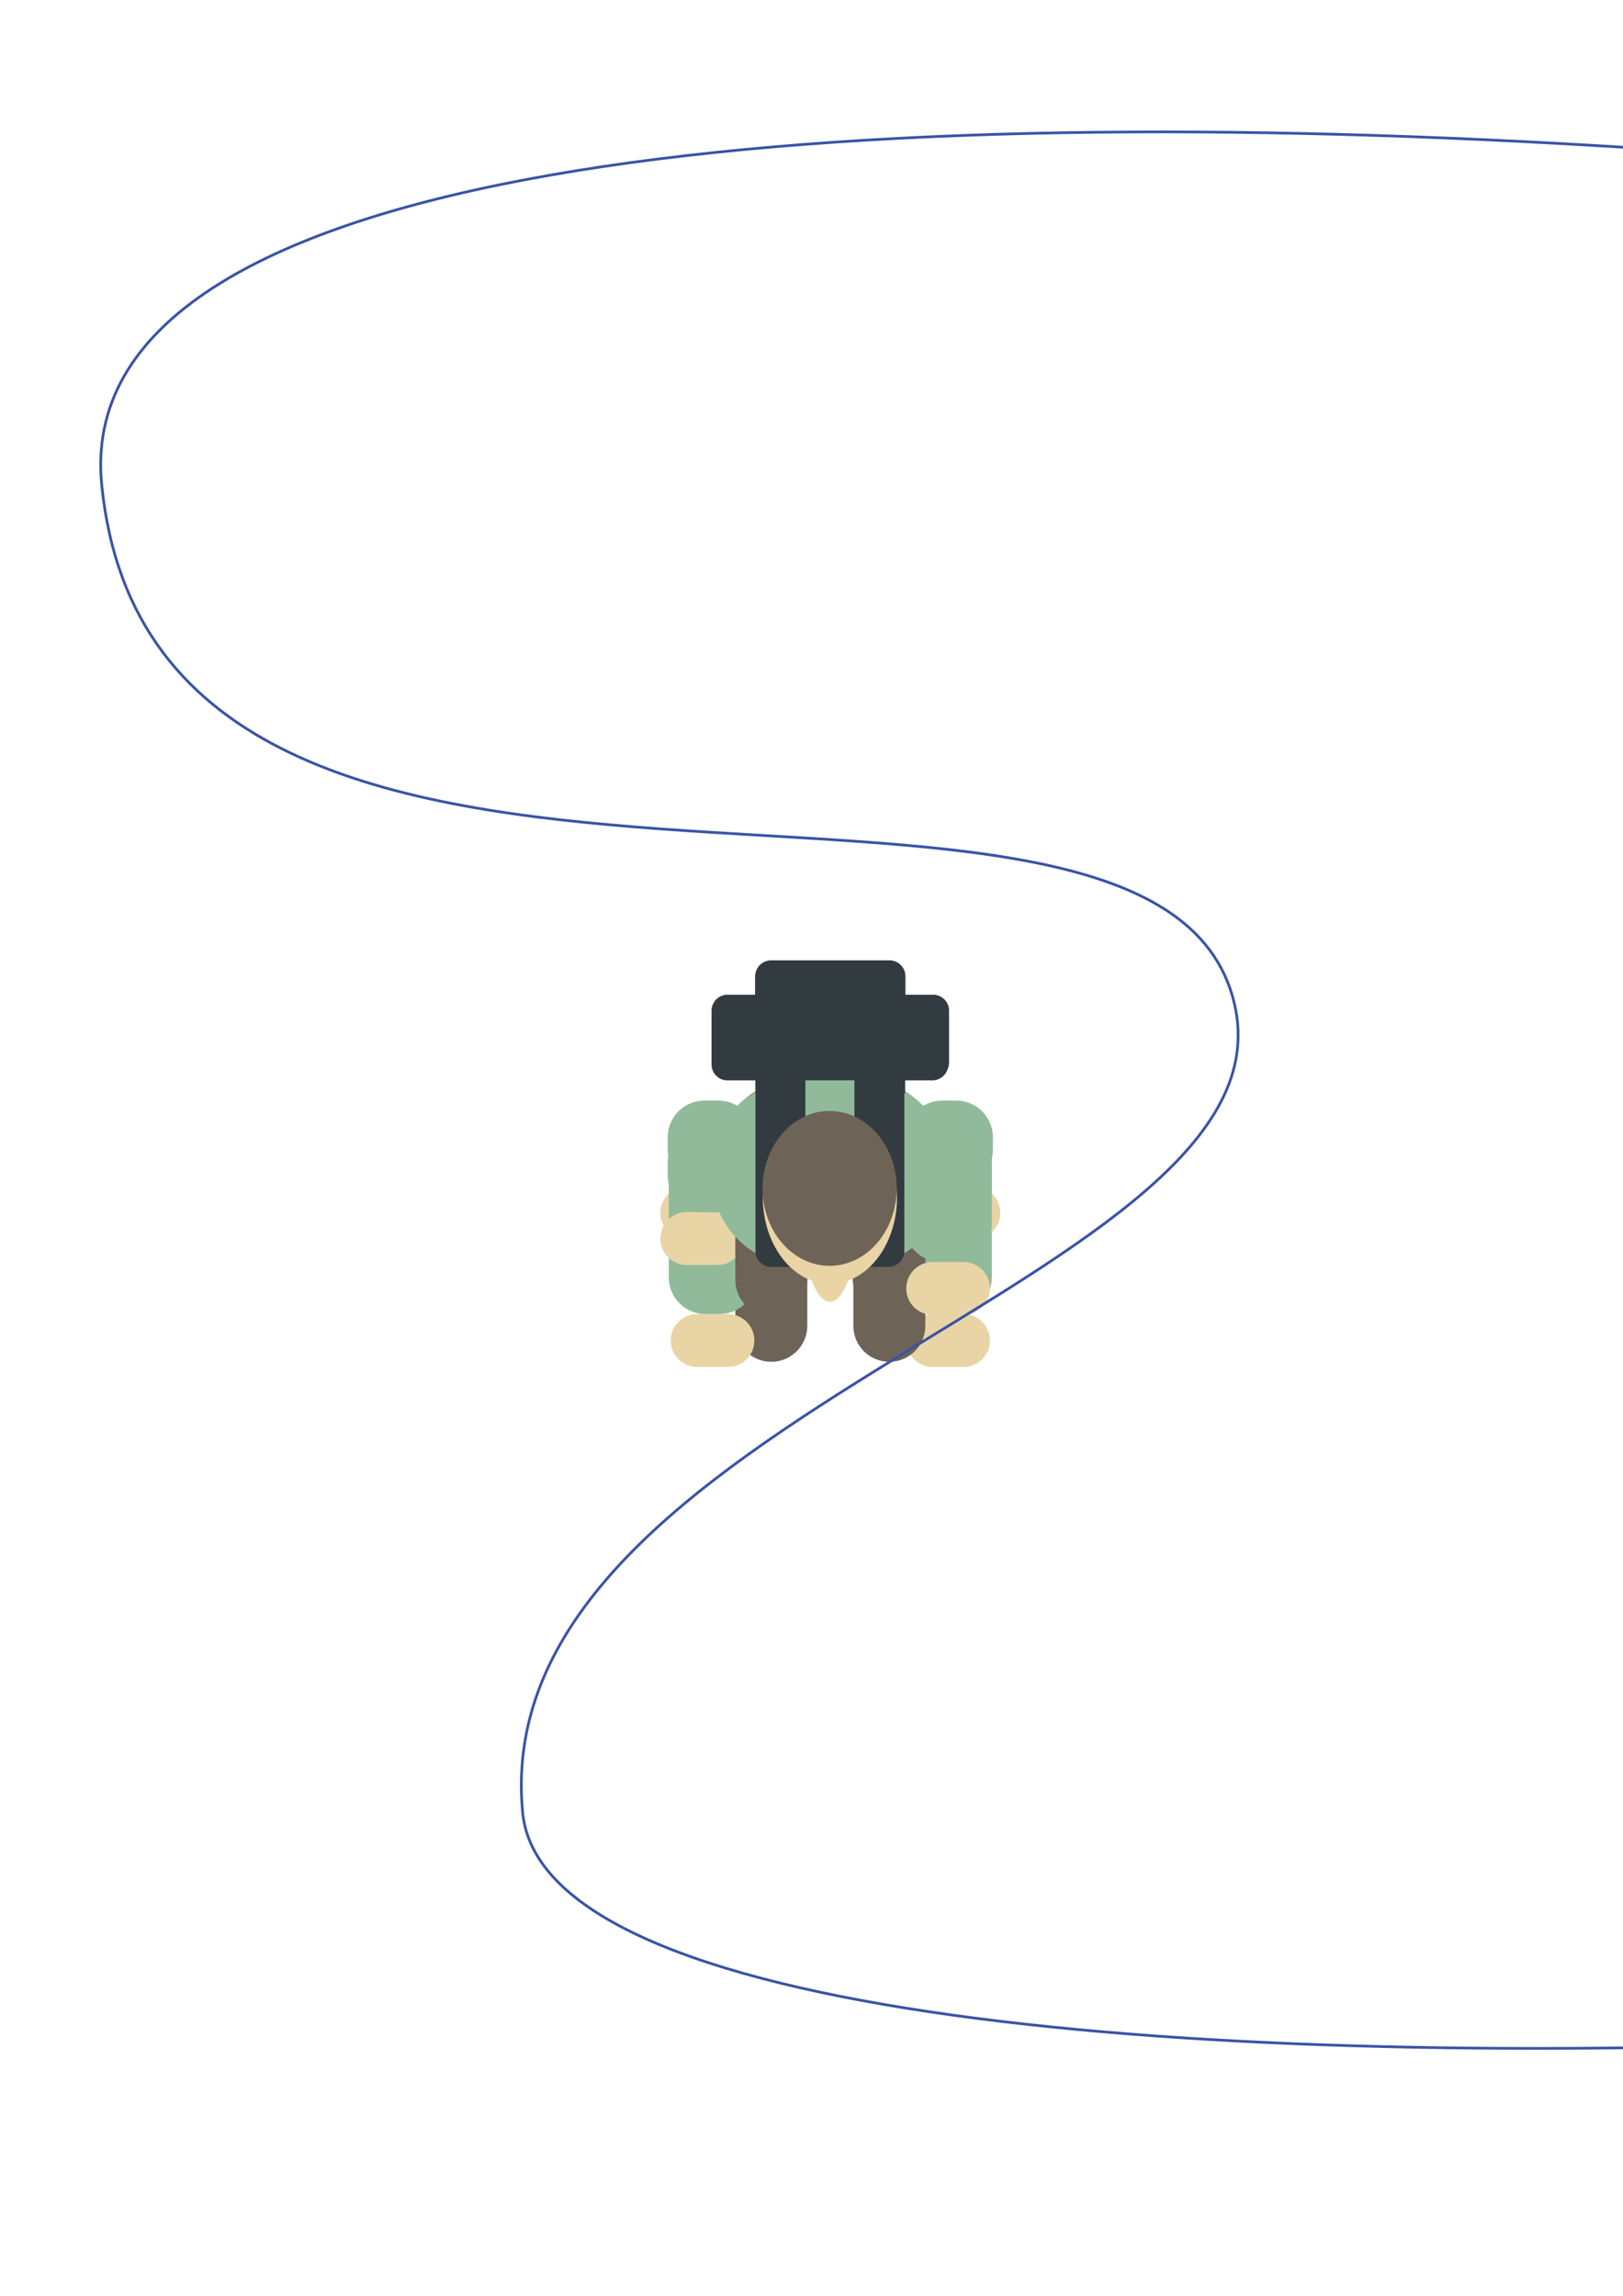 <?xml version="1.0" encoding="utf-8"?>
<!-- Generator: Adobe Illustrator 18.1.0, SVG Export Plug-In . SVG Version: 6.00 Build 0)  -->
<svg version="1.1" id="Layer_1" xmlns="http://www.w3.org/2000/svg" xmlns:xlink="http://www.w3.org/1999/xlink" x="0px" y="0px"
	 viewBox="0 0 595.3 841.9" enable-background="new 0 0 595.3 841.9" xml:space="preserve">
<g>
	<g id="m3">
		<path fill="#E8D4A5" d="M263.2,454.5h-11.3c-5.3,0-9.7-4.3-9.7-9.7v0c0-5.3,4.3-9.7,9.7-9.7h11.3c5.3,0,9.7,4.3,9.7,9.7v0
			C272.9,450.1,268.5,454.5,263.2,454.5z"/>
		<path fill="#323B3F" d="M347.8,389.7v-19.1c0-3.2-2.6-5.8-5.8-5.8h-75.2c-3.2,0-5.8,2.6-5.8,5.8v19.1c0,3.2,2.6,5.8,5.8,5.8H342
			C345.2,395.5,347.8,392.9,347.8,389.7z"/>
		<path fill="#323B3F" d="M331.7,377.1V358c0-3.2-2.6-5.8-5.8-5.8h-43.1c-3.2,0-5.8,2.6-5.8,5.8v19.1c0,3.2,2.6,5.8,5.8,5.8h43.1
			C329.1,382.9,331.7,380.3,331.7,377.1z"/>
		<path fill="#6D6357" d="M282.9,499.4L282.9,499.4c-7.3,0-13.2-5.9-13.2-13.2v-47.7c0-7.3,5.9-13.2,13.2-13.2h0
			c7.3,0,13.2,5.9,13.2,13.2v47.7C296.1,493.5,290.2,499.4,282.9,499.4z"/>
		<path fill="#6D6357" d="M325.9,472.9L325.9,472.9c-7.3,0-13.2-5.9-13.2-13.2v-47.7c0-7.3,5.9-13.2,13.2-13.2h0
			c7.3,0,13.2,5.9,13.2,13.2v47.7C339,467,333.1,472.9,325.9,472.9z"/>
		<path fill="#91BA9B" d="M314.8,463.6H294c-18.2,0-33-14.8-33-33v-2c0-18.2,14.8-33,33-33h20.8c18.2,0,33,14.8,33,33v2
			C347.8,448.8,333,463.6,314.8,463.6z"/>
		<path fill="#91BA9B" d="M263.5,435.1h-5.1c-7.5,0-13.5-6.1-13.5-13.5v-4.5c0-7.5,6.1-13.5,13.5-13.5h5.1c7.5,0,13.5,6.1,13.5,13.5
			v4.5C277,429.1,271,435.1,263.5,435.1z"/>
		<path fill="#91BA9B" d="M350.3,481.9h-5.1c-7.5,0-13.5-6.1-13.5-13.5v-42.7c0-7.5,6.1-13.5,13.5-13.5h5.1
			c7.5,0,13.5,6.1,13.5,13.5v42.7C363.8,475.9,357.8,481.9,350.3,481.9z"/>
		<path fill="#E8D4A5" d="M353.4,501.3h-11.3c-5.3,0-9.7-4.3-9.7-9.7v0c0-5.3,4.3-9.7,9.7-9.7h11.3c5.3,0,9.7,4.3,9.7,9.7v0
			C363.1,496.9,358.8,501.3,353.4,501.3z"/>
		<path fill="#323B3F" d="M295.4,458.1v-84.8c0-3.2-2.6-5.8-5.8-5.8h-6.7c-3.2,0-5.8,2.6-5.8,5.8v84.8c0,3.2,2.6,5.8,5.8,5.8h6.7
			C292.8,463.9,295.4,461.3,295.4,458.1z"/>
		<path fill="#323B3F" d="M331.7,458.1v-84.8c0-3.2-2.6-5.8-5.8-5.8h-6.7c-3.2,0-5.8,2.6-5.8,5.8v84.8c0,3.2,2.6,5.8,5.8,5.8h6.7
			C329.1,463.9,331.7,461.3,331.7,458.1z"/>
		<ellipse fill="#E8D4A5" cx="304.4" cy="438.4" rx="24.6" ry="31.7"/>
		<ellipse fill="#E8D4A5" cx="304.4" cy="447.9" rx="9.7" ry="28.8"/>
		<ellipse fill="#6D6357" cx="304.3" cy="435.1" rx="24.6" ry="28.4"/>
	</g>
	<g id="m2">
		<path fill="#E8D4A5" d="M345.9,454.5h11.3c5.3,0,9.7-4.3,9.7-9.7v0c0-5.3-4.3-9.7-9.7-9.7h-11.3c-5.3,0-9.7,4.3-9.7,9.7v0
			C336.2,450.1,340.6,454.5,345.9,454.5z"/>
		<path fill="#323B3F" d="M261.3,389.7v-19.1c0-3.2,2.6-5.8,5.8-5.8h75.2c3.2,0,5.8,2.6,5.8,5.8v19.1c0,3.2-2.6,5.8-5.8,5.8h-75.2
			C263.9,395.5,261.3,392.9,261.3,389.7z"/>
		<path fill="#323B3F" d="M277.4,377.1V358c0-3.2,2.6-5.8,5.8-5.8h43.1c3.2,0,5.8,2.6,5.8,5.8v19.1c0,3.2-2.6,5.8-5.8,5.8h-43.1
			C280,382.9,277.4,380.3,277.4,377.1z"/>
		<path fill="#6D6357" d="M326.2,499.4L326.2,499.4c7.3,0,13.2-5.9,13.2-13.2v-47.7c0-7.3-5.9-13.2-13.2-13.2h0
			c-7.3,0-13.2,5.9-13.2,13.2v47.7C313,493.5,318.9,499.4,326.2,499.4z"/>
		<path fill="#6D6357" d="M283.2,472.9L283.2,472.9c7.3,0,13.2-5.9,13.2-13.2v-47.7c0-7.3-5.9-13.2-13.2-13.2h0
			c-7.3,0-13.2,5.9-13.2,13.2v47.7C270.1,467,276,472.9,283.2,472.9z"/>
		<path fill="#91BA9B" d="M294.3,463.6h20.8c18.2,0,33-14.8,33-33v-2c0-18.2-14.8-33-33-33h-20.8c-18.2,0-33,14.8-33,33v2
			C261.3,448.8,276.1,463.6,294.3,463.6z"/>
		<path fill="#91BA9B" d="M345.6,435.1h5.1c7.5,0,13.5-6.1,13.5-13.5v-4.5c0-7.5-6.1-13.5-13.5-13.5h-5.1c-7.5,0-13.5,6.1-13.5,13.5
			v4.5C332.1,429.1,338.1,435.1,345.6,435.1z"/>
		<path fill="#91BA9B" d="M258.8,481.9h5.1c7.5,0,13.5-6.1,13.5-13.5v-42.7c0-7.5-6.1-13.5-13.5-13.5h-5.1
			c-7.5,0-13.5,6.1-13.5,13.5v42.7C245.3,475.9,251.3,481.9,258.8,481.9z"/>
		<path fill="#E8D4A5" d="M255.7,501.3H267c5.3,0,9.7-4.3,9.7-9.7v0c0-5.3-4.3-9.7-9.7-9.7h-11.3c-5.3,0-9.7,4.3-9.7,9.7v0
			C246,496.9,250.3,501.3,255.7,501.3z"/>
		<path fill="#323B3F" d="M313.7,458.1v-84.8c0-3.2,2.6-5.8,5.8-5.8h6.7c3.2,0,5.8,2.6,5.8,5.8v84.8c0,3.2-2.6,5.8-5.8,5.8h-6.7
			C316.3,463.9,313.7,461.3,313.7,458.1z"/>
		<path fill="#323B3F" d="M277.4,458.1v-84.8c0-3.2,2.6-5.8,5.8-5.8h6.7c3.2,0,5.8,2.6,5.8,5.8v84.8c0,3.2-2.6,5.8-5.8,5.8h-6.7
			C280,463.9,277.4,461.3,277.4,458.1z"/>
		<ellipse fill="#E8D4A5" cx="304.7" cy="438.4" rx="24.6" ry="31.7"/>
		<ellipse fill="#E8D4A5" cx="304.7" cy="447.9" rx="9.7" ry="28.8"/>
		<ellipse fill="#6D6357" cx="304.8" cy="435.1" rx="24.6" ry="28.4"/>
	</g>
	<g id="m1">
		<path fill="#E8D4A5" d="M263.2,463.9h-11.3c-5.3,0-9.7-4.3-9.7-9.7v0c0-5.3,4.3-9.7,9.7-9.7h11.3c5.3,0,9.7,4.3,9.7,9.7v0
			C272.9,459.5,268.5,463.9,263.2,463.9z"/>
		<path fill="#323B3F" d="M347.8,390.4v-19.1c0-3.2-2.6-5.8-5.8-5.8h-75.2c-3.2,0-5.8,2.6-5.8,5.8v19.1c0,3.2,2.6,5.8,5.8,5.8H342
			C345.2,396.2,347.8,393.6,347.8,390.4z"/>
		<path fill="#323B3F" d="M331.7,377.8v-19.1c0-3.2-2.6-5.8-5.8-5.8h-43.1c-3.2,0-5.8,2.6-5.8,5.8v19.1c0,3.2,2.6,5.8,5.8,5.8h43.1
			C329.1,383.6,331.7,380.9,331.7,377.8z"/>
		<path fill="#6D6357" d="M282.9,482.6L282.9,482.6c-7.3,0-13.2-5.9-13.2-13.2v-30.2c0-7.3,5.9-13.2,13.2-13.2h0
			c7.3,0,13.2,5.9,13.2,13.2v30.2C296.1,476.7,290.2,482.6,282.9,482.6z"/>
		<path fill="#6D6357" d="M325.9,481.6L325.9,481.6c-7.3,0-13.2-5.9-13.2-13.2v-47.7c0-7.3,5.9-13.2,13.2-13.2h0
			c7.3,0,13.2,5.9,13.2,13.2v47.7C339,475.7,333.1,481.6,325.9,481.6z"/>
		<path fill="#91BA9B" d="M314.8,464.2H294c-18.2,0-33-14.8-33-33v-2c0-18.2,14.8-33,33-33h20.8c18.2,0,33,14.8,33,33v2
			C347.8,449.5,333,464.2,314.8,464.2z"/>
		<path fill="#91BA9B" d="M263.5,444.6h-5.1c-7.5,0-13.5-6.1-13.5-13.5v-4.5c0-7.5,6.1-13.5,13.5-13.5h5.1c7.5,0,13.5,6.1,13.5,13.5
			v4.5C277,438.5,271,444.6,263.5,444.6z"/>
		<path fill="#91BA9B" d="M350.3,462.8h-5.1c-7.5,0-13.5-6.1-13.5-13.5v-20.8c0-7.5,6.1-13.5,13.5-13.5h5.1
			c7.5,0,13.5,6.1,13.5,13.5v20.8C363.8,456.8,357.8,462.8,350.3,462.8z"/>
		<path fill="#E8D4A5" d="M353.4,482.2h-11.3c-5.3,0-9.7-4.3-9.7-9.7v0c0-5.3,4.3-9.7,9.7-9.7h11.3c5.3,0,9.7,4.3,9.7,9.7v0
			C363.1,477.8,358.8,482.2,353.4,482.2z"/>
		<path fill="#323B3F" d="M295.4,458.8V374c0-3.2-2.6-5.8-5.8-5.8h-6.7c-3.2,0-5.8,2.6-5.8,5.8v84.8c0,3.2,2.6,5.8,5.8,5.8h6.7
			C292.8,464.6,295.4,461.9,295.4,458.8z"/>
		<path fill="#323B3F" d="M331.7,458.8V374c0-3.2-2.6-5.8-5.8-5.8h-6.7c-3.2,0-5.8,2.6-5.8,5.8v84.8c0,3.2,2.6,5.8,5.8,5.8h6.7
			C329.1,464.6,331.7,461.9,331.7,458.8z"/>
		<ellipse fill="#E8D4A5" cx="304.4" cy="439.1" rx="24.6" ry="31.7"/>
		<ellipse fill="#E8D4A5" cx="304.4" cy="448.6" rx="9.7" ry="28.8"/>
		<ellipse fill="#6D6357" cx="304.3" cy="435.8" rx="24.6" ry="28.4"/>
	</g>
</g>
<path class="path" fill="none" stroke="#3A53A4" stroke-miterlimit="10" d="M1276,173.9C1070.7,76.2,14.5-53.2,37.3,177.7
	c20.1,203.2,387.4,70,415.5,190.5c23.7,101.5-275.2,150.4-261.1,296.5c14.6,150.8,956.1,77.8,1090.3-17.8"/>
</svg>
